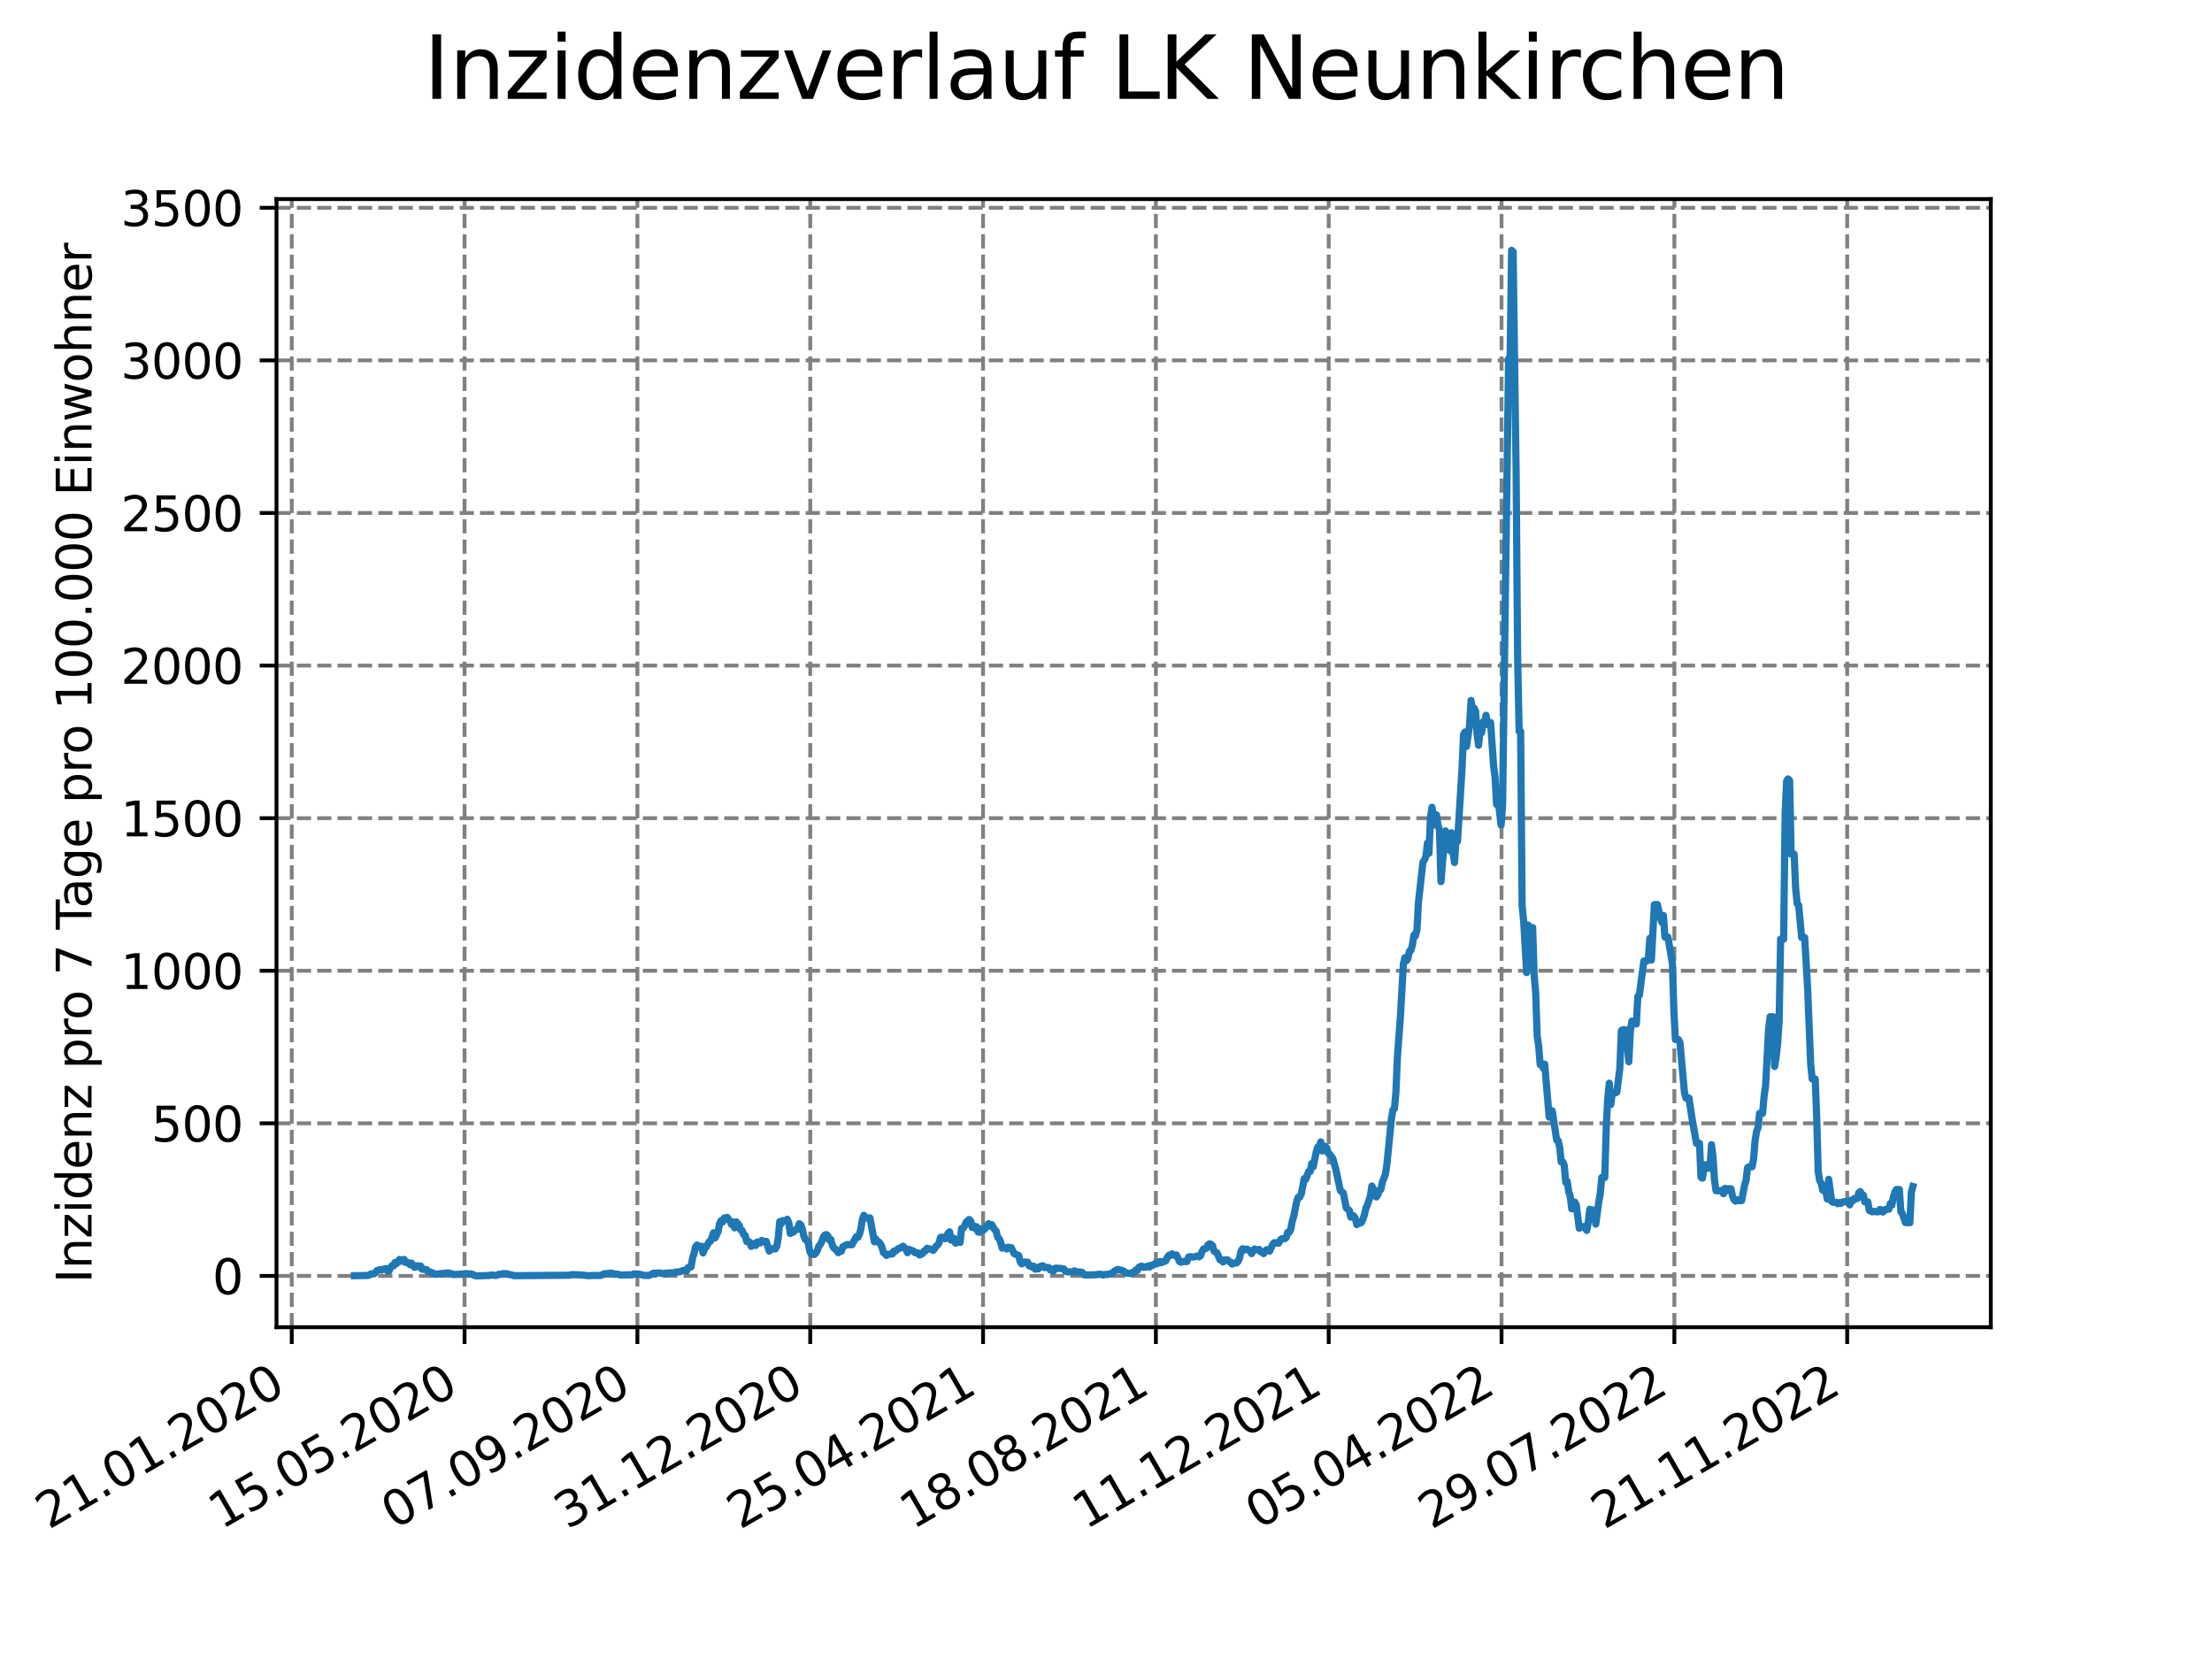 <?xml version="1.0" encoding="utf-8" standalone="no"?>
<!DOCTYPE svg PUBLIC "-//W3C//DTD SVG 1.1//EN"
  "http://www.w3.org/Graphics/SVG/1.1/DTD/svg11.dtd">
<svg xmlns:xlink="http://www.w3.org/1999/xlink" width="460.8pt" height="345.6pt" viewBox="0 0 460.8 345.6" xmlns="http://www.w3.org/2000/svg" version="1.1">
 <defs>
  <style type="text/css">*{stroke-linejoin: round; stroke-linecap: butt}</style>
 </defs>
 <g id="figure_1">
  <g id="patch_1">
   <path d="M 0 345.6 
L 460.8 345.6 
L 460.8 0 
L 0 0 
z
" style="fill: #ffffff"/>
  </g>
  <g id="axes_1">
   <g id="patch_2">
    <path d="M 57.6 276.48 
L 414.72 276.48 
L 414.72 41.472 
L 57.6 41.472 
z
" style="fill: #ffffff"/>
   </g>
   <g id="matplotlib.axis_1">
    <g id="xtick_1">
     <g id="line2d_1">
      <path d="M 60.775 276.48 
L 60.775 41.472 
" clip-path="url(#pc0bec77d7a)" style="fill: none; stroke-dasharray: 2.96,1.28; stroke-dashoffset: 0; stroke: #808080; stroke-width: 0.8"/>
     </g>
     <g id="line2d_2">
      <defs>
       <path id="md431fbfa52" d="M 0 0 
L 0 3.5 
" style="stroke: #000000; stroke-width: 0.8"/>
      </defs>
      <g>
       <use xlink:href="#md431fbfa52" x="60.775" y="276.48" style="stroke: #000000; stroke-width: 0.8"/>
      </g>
     </g>
     <g id="text_1">
      <!-- 21.01.2020 -->
      <g transform="translate(10.15 318.689) rotate(-30) scale(0.1 -0.1)">
       <defs>
        <path id="DejaVuSans-32" d="M 1228 531 
L 3431 531 
L 3431 0 
L 469 0 
L 469 531 
Q 828 903 1448 1529 
Q 2069 2156 2228 2338 
Q 2531 2678 2651 2914 
Q 2772 3150 2772 3378 
Q 2772 3750 2511 3984 
Q 2250 4219 1831 4219 
Q 1534 4219 1204 4116 
Q 875 4013 500 3803 
L 500 4441 
Q 881 4594 1212 4672 
Q 1544 4750 1819 4750 
Q 2544 4750 2975 4387 
Q 3406 4025 3406 3419 
Q 3406 3131 3298 2873 
Q 3191 2616 2906 2266 
Q 2828 2175 2409 1742 
Q 1991 1309 1228 531 
z
" transform="scale(0.016)"/>
        <path id="DejaVuSans-31" d="M 794 531 
L 1825 531 
L 1825 4091 
L 703 3866 
L 703 4441 
L 1819 4666 
L 2450 4666 
L 2450 531 
L 3481 531 
L 3481 0 
L 794 0 
L 794 531 
z
" transform="scale(0.016)"/>
        <path id="DejaVuSans-2e" d="M 684 794 
L 1344 794 
L 1344 0 
L 684 0 
L 684 794 
z
" transform="scale(0.016)"/>
        <path id="DejaVuSans-30" d="M 2034 4250 
Q 1547 4250 1301 3770 
Q 1056 3291 1056 2328 
Q 1056 1369 1301 889 
Q 1547 409 2034 409 
Q 2525 409 2770 889 
Q 3016 1369 3016 2328 
Q 3016 3291 2770 3770 
Q 2525 4250 2034 4250 
z
M 2034 4750 
Q 2819 4750 3233 4129 
Q 3647 3509 3647 2328 
Q 3647 1150 3233 529 
Q 2819 -91 2034 -91 
Q 1250 -91 836 529 
Q 422 1150 422 2328 
Q 422 3509 836 4129 
Q 1250 4750 2034 4750 
z
" transform="scale(0.016)"/>
       </defs>
       <use xlink:href="#DejaVuSans-32"/>
       <use xlink:href="#DejaVuSans-31" x="63.623"/>
       <use xlink:href="#DejaVuSans-2e" x="127.246"/>
       <use xlink:href="#DejaVuSans-30" x="159.033"/>
       <use xlink:href="#DejaVuSans-31" x="222.656"/>
       <use xlink:href="#DejaVuSans-2e" x="286.279"/>
       <use xlink:href="#DejaVuSans-32" x="318.066"/>
       <use xlink:href="#DejaVuSans-30" x="381.689"/>
       <use xlink:href="#DejaVuSans-32" x="445.312"/>
       <use xlink:href="#DejaVuSans-30" x="508.936"/>
      </g>
     </g>
    </g>
    <g id="xtick_2">
     <g id="line2d_3">
      <path d="M 96.778 276.48 
L 96.778 41.472 
" clip-path="url(#pc0bec77d7a)" style="fill: none; stroke-dasharray: 2.96,1.28; stroke-dashoffset: 0; stroke: #808080; stroke-width: 0.8"/>
     </g>
     <g id="line2d_4">
      <g>
       <use xlink:href="#md431fbfa52" x="96.778" y="276.48" style="stroke: #000000; stroke-width: 0.8"/>
      </g>
     </g>
     <g id="text_2">
      <!-- 15.05.2020 -->
      <g transform="translate(46.153 318.689) rotate(-30) scale(0.1 -0.1)">
       <defs>
        <path id="DejaVuSans-35" d="M 691 4666 
L 3169 4666 
L 3169 4134 
L 1269 4134 
L 1269 2991 
Q 1406 3038 1543 3061 
Q 1681 3084 1819 3084 
Q 2600 3084 3056 2656 
Q 3513 2228 3513 1497 
Q 3513 744 3044 326 
Q 2575 -91 1722 -91 
Q 1428 -91 1123 -41 
Q 819 9 494 109 
L 494 744 
Q 775 591 1075 516 
Q 1375 441 1709 441 
Q 2250 441 2565 725 
Q 2881 1009 2881 1497 
Q 2881 1984 2565 2268 
Q 2250 2553 1709 2553 
Q 1456 2553 1204 2497 
Q 953 2441 691 2322 
L 691 4666 
z
" transform="scale(0.016)"/>
       </defs>
       <use xlink:href="#DejaVuSans-31"/>
       <use xlink:href="#DejaVuSans-35" x="63.623"/>
       <use xlink:href="#DejaVuSans-2e" x="127.246"/>
       <use xlink:href="#DejaVuSans-30" x="159.033"/>
       <use xlink:href="#DejaVuSans-35" x="222.656"/>
       <use xlink:href="#DejaVuSans-2e" x="286.279"/>
       <use xlink:href="#DejaVuSans-32" x="318.066"/>
       <use xlink:href="#DejaVuSans-30" x="381.689"/>
       <use xlink:href="#DejaVuSans-32" x="445.312"/>
       <use xlink:href="#DejaVuSans-30" x="508.936"/>
      </g>
     </g>
    </g>
    <g id="xtick_3">
     <g id="line2d_5">
      <path d="M 132.781 276.48 
L 132.781 41.472 
" clip-path="url(#pc0bec77d7a)" style="fill: none; stroke-dasharray: 2.96,1.28; stroke-dashoffset: 0; stroke: #808080; stroke-width: 0.8"/>
     </g>
     <g id="line2d_6">
      <g>
       <use xlink:href="#md431fbfa52" x="132.781" y="276.48" style="stroke: #000000; stroke-width: 0.8"/>
      </g>
     </g>
     <g id="text_3">
      <!-- 07.09.2020 -->
      <g transform="translate(82.156 318.689) rotate(-30) scale(0.1 -0.1)">
       <defs>
        <path id="DejaVuSans-37" d="M 525 4666 
L 3525 4666 
L 3525 4397 
L 1831 0 
L 1172 0 
L 2766 4134 
L 525 4134 
L 525 4666 
z
" transform="scale(0.016)"/>
        <path id="DejaVuSans-39" d="M 703 97 
L 703 672 
Q 941 559 1184 500 
Q 1428 441 1663 441 
Q 2288 441 2617 861 
Q 2947 1281 2994 2138 
Q 2813 1869 2534 1725 
Q 2256 1581 1919 1581 
Q 1219 1581 811 2004 
Q 403 2428 403 3163 
Q 403 3881 828 4315 
Q 1253 4750 1959 4750 
Q 2769 4750 3195 4129 
Q 3622 3509 3622 2328 
Q 3622 1225 3098 567 
Q 2575 -91 1691 -91 
Q 1453 -91 1209 -44 
Q 966 3 703 97 
z
M 1959 2075 
Q 2384 2075 2632 2365 
Q 2881 2656 2881 3163 
Q 2881 3666 2632 3958 
Q 2384 4250 1959 4250 
Q 1534 4250 1286 3958 
Q 1038 3666 1038 3163 
Q 1038 2656 1286 2365 
Q 1534 2075 1959 2075 
z
" transform="scale(0.016)"/>
       </defs>
       <use xlink:href="#DejaVuSans-30"/>
       <use xlink:href="#DejaVuSans-37" x="63.623"/>
       <use xlink:href="#DejaVuSans-2e" x="127.246"/>
       <use xlink:href="#DejaVuSans-30" x="159.033"/>
       <use xlink:href="#DejaVuSans-39" x="222.656"/>
       <use xlink:href="#DejaVuSans-2e" x="286.279"/>
       <use xlink:href="#DejaVuSans-32" x="318.066"/>
       <use xlink:href="#DejaVuSans-30" x="381.689"/>
       <use xlink:href="#DejaVuSans-32" x="445.312"/>
       <use xlink:href="#DejaVuSans-30" x="508.936"/>
      </g>
     </g>
    </g>
    <g id="xtick_4">
     <g id="line2d_7">
      <path d="M 168.785 276.48 
L 168.785 41.472 
" clip-path="url(#pc0bec77d7a)" style="fill: none; stroke-dasharray: 2.96,1.28; stroke-dashoffset: 0; stroke: #808080; stroke-width: 0.8"/>
     </g>
     <g id="line2d_8">
      <g>
       <use xlink:href="#md431fbfa52" x="168.785" y="276.48" style="stroke: #000000; stroke-width: 0.8"/>
      </g>
     </g>
     <g id="text_4">
      <!-- 31.12.2020 -->
      <g transform="translate(118.159 318.689) rotate(-30) scale(0.1 -0.1)">
       <defs>
        <path id="DejaVuSans-33" d="M 2597 2516 
Q 3050 2419 3304 2112 
Q 3559 1806 3559 1356 
Q 3559 666 3084 287 
Q 2609 -91 1734 -91 
Q 1441 -91 1130 -33 
Q 819 25 488 141 
L 488 750 
Q 750 597 1062 519 
Q 1375 441 1716 441 
Q 2309 441 2620 675 
Q 2931 909 2931 1356 
Q 2931 1769 2642 2001 
Q 2353 2234 1838 2234 
L 1294 2234 
L 1294 2753 
L 1863 2753 
Q 2328 2753 2575 2939 
Q 2822 3125 2822 3475 
Q 2822 3834 2567 4026 
Q 2313 4219 1838 4219 
Q 1578 4219 1281 4162 
Q 984 4106 628 3988 
L 628 4550 
Q 988 4650 1302 4700 
Q 1616 4750 1894 4750 
Q 2613 4750 3031 4423 
Q 3450 4097 3450 3541 
Q 3450 3153 3228 2886 
Q 3006 2619 2597 2516 
z
" transform="scale(0.016)"/>
       </defs>
       <use xlink:href="#DejaVuSans-33"/>
       <use xlink:href="#DejaVuSans-31" x="63.623"/>
       <use xlink:href="#DejaVuSans-2e" x="127.246"/>
       <use xlink:href="#DejaVuSans-31" x="159.033"/>
       <use xlink:href="#DejaVuSans-32" x="222.656"/>
       <use xlink:href="#DejaVuSans-2e" x="286.279"/>
       <use xlink:href="#DejaVuSans-32" x="318.066"/>
       <use xlink:href="#DejaVuSans-30" x="381.689"/>
       <use xlink:href="#DejaVuSans-32" x="445.312"/>
       <use xlink:href="#DejaVuSans-30" x="508.936"/>
      </g>
     </g>
    </g>
    <g id="xtick_5">
     <g id="line2d_9">
      <path d="M 204.788 276.48 
L 204.788 41.472 
" clip-path="url(#pc0bec77d7a)" style="fill: none; stroke-dasharray: 2.96,1.28; stroke-dashoffset: 0; stroke: #808080; stroke-width: 0.8"/>
     </g>
     <g id="line2d_10">
      <g>
       <use xlink:href="#md431fbfa52" x="204.788" y="276.48" style="stroke: #000000; stroke-width: 0.8"/>
      </g>
     </g>
     <g id="text_5">
      <!-- 25.04.2021 -->
      <g transform="translate(154.162 318.689) rotate(-30) scale(0.1 -0.1)">
       <defs>
        <path id="DejaVuSans-34" d="M 2419 4116 
L 825 1625 
L 2419 1625 
L 2419 4116 
z
M 2253 4666 
L 3047 4666 
L 3047 1625 
L 3713 1625 
L 3713 1100 
L 3047 1100 
L 3047 0 
L 2419 0 
L 2419 1100 
L 313 1100 
L 313 1709 
L 2253 4666 
z
" transform="scale(0.016)"/>
       </defs>
       <use xlink:href="#DejaVuSans-32"/>
       <use xlink:href="#DejaVuSans-35" x="63.623"/>
       <use xlink:href="#DejaVuSans-2e" x="127.246"/>
       <use xlink:href="#DejaVuSans-30" x="159.033"/>
       <use xlink:href="#DejaVuSans-34" x="222.656"/>
       <use xlink:href="#DejaVuSans-2e" x="286.279"/>
       <use xlink:href="#DejaVuSans-32" x="318.066"/>
       <use xlink:href="#DejaVuSans-30" x="381.689"/>
       <use xlink:href="#DejaVuSans-32" x="445.312"/>
       <use xlink:href="#DejaVuSans-31" x="508.936"/>
      </g>
     </g>
    </g>
    <g id="xtick_6">
     <g id="line2d_11">
      <path d="M 240.791 276.48 
L 240.791 41.472 
" clip-path="url(#pc0bec77d7a)" style="fill: none; stroke-dasharray: 2.96,1.28; stroke-dashoffset: 0; stroke: #808080; stroke-width: 0.8"/>
     </g>
     <g id="line2d_12">
      <g>
       <use xlink:href="#md431fbfa52" x="240.791" y="276.48" style="stroke: #000000; stroke-width: 0.8"/>
      </g>
     </g>
     <g id="text_6">
      <!-- 18.08.2021 -->
      <g transform="translate(190.166 318.689) rotate(-30) scale(0.1 -0.1)">
       <defs>
        <path id="DejaVuSans-38" d="M 2034 2216 
Q 1584 2216 1326 1975 
Q 1069 1734 1069 1313 
Q 1069 891 1326 650 
Q 1584 409 2034 409 
Q 2484 409 2743 651 
Q 3003 894 3003 1313 
Q 3003 1734 2745 1975 
Q 2488 2216 2034 2216 
z
M 1403 2484 
Q 997 2584 770 2862 
Q 544 3141 544 3541 
Q 544 4100 942 4425 
Q 1341 4750 2034 4750 
Q 2731 4750 3128 4425 
Q 3525 4100 3525 3541 
Q 3525 3141 3298 2862 
Q 3072 2584 2669 2484 
Q 3125 2378 3379 2068 
Q 3634 1759 3634 1313 
Q 3634 634 3220 271 
Q 2806 -91 2034 -91 
Q 1263 -91 848 271 
Q 434 634 434 1313 
Q 434 1759 690 2068 
Q 947 2378 1403 2484 
z
M 1172 3481 
Q 1172 3119 1398 2916 
Q 1625 2713 2034 2713 
Q 2441 2713 2670 2916 
Q 2900 3119 2900 3481 
Q 2900 3844 2670 4047 
Q 2441 4250 2034 4250 
Q 1625 4250 1398 4047 
Q 1172 3844 1172 3481 
z
" transform="scale(0.016)"/>
       </defs>
       <use xlink:href="#DejaVuSans-31"/>
       <use xlink:href="#DejaVuSans-38" x="63.623"/>
       <use xlink:href="#DejaVuSans-2e" x="127.246"/>
       <use xlink:href="#DejaVuSans-30" x="159.033"/>
       <use xlink:href="#DejaVuSans-38" x="222.656"/>
       <use xlink:href="#DejaVuSans-2e" x="286.279"/>
       <use xlink:href="#DejaVuSans-32" x="318.066"/>
       <use xlink:href="#DejaVuSans-30" x="381.689"/>
       <use xlink:href="#DejaVuSans-32" x="445.312"/>
       <use xlink:href="#DejaVuSans-31" x="508.936"/>
      </g>
     </g>
    </g>
    <g id="xtick_7">
     <g id="line2d_13">
      <path d="M 276.794 276.48 
L 276.794 41.472 
" clip-path="url(#pc0bec77d7a)" style="fill: none; stroke-dasharray: 2.96,1.28; stroke-dashoffset: 0; stroke: #808080; stroke-width: 0.8"/>
     </g>
     <g id="line2d_14">
      <g>
       <use xlink:href="#md431fbfa52" x="276.794" y="276.48" style="stroke: #000000; stroke-width: 0.8"/>
      </g>
     </g>
     <g id="text_7">
      <!-- 11.12.2021 -->
      <g transform="translate(226.169 318.689) rotate(-30) scale(0.1 -0.1)">
       <use xlink:href="#DejaVuSans-31"/>
       <use xlink:href="#DejaVuSans-31" x="63.623"/>
       <use xlink:href="#DejaVuSans-2e" x="127.246"/>
       <use xlink:href="#DejaVuSans-31" x="159.033"/>
       <use xlink:href="#DejaVuSans-32" x="222.656"/>
       <use xlink:href="#DejaVuSans-2e" x="286.279"/>
       <use xlink:href="#DejaVuSans-32" x="318.066"/>
       <use xlink:href="#DejaVuSans-30" x="381.689"/>
       <use xlink:href="#DejaVuSans-32" x="445.312"/>
       <use xlink:href="#DejaVuSans-31" x="508.936"/>
      </g>
     </g>
    </g>
    <g id="xtick_8">
     <g id="line2d_15">
      <path d="M 312.797 276.48 
L 312.797 41.472 
" clip-path="url(#pc0bec77d7a)" style="fill: none; stroke-dasharray: 2.96,1.28; stroke-dashoffset: 0; stroke: #808080; stroke-width: 0.8"/>
     </g>
     <g id="line2d_16">
      <g>
       <use xlink:href="#md431fbfa52" x="312.797" y="276.48" style="stroke: #000000; stroke-width: 0.8"/>
      </g>
     </g>
     <g id="text_8">
      <!-- 05.04.2022 -->
      <g transform="translate(262.172 318.689) rotate(-30) scale(0.1 -0.1)">
       <use xlink:href="#DejaVuSans-30"/>
       <use xlink:href="#DejaVuSans-35" x="63.623"/>
       <use xlink:href="#DejaVuSans-2e" x="127.246"/>
       <use xlink:href="#DejaVuSans-30" x="159.033"/>
       <use xlink:href="#DejaVuSans-34" x="222.656"/>
       <use xlink:href="#DejaVuSans-2e" x="286.279"/>
       <use xlink:href="#DejaVuSans-32" x="318.066"/>
       <use xlink:href="#DejaVuSans-30" x="381.689"/>
       <use xlink:href="#DejaVuSans-32" x="445.312"/>
       <use xlink:href="#DejaVuSans-32" x="508.936"/>
      </g>
     </g>
    </g>
    <g id="xtick_9">
     <g id="line2d_17">
      <path d="M 348.8 276.48 
L 348.8 41.472 
" clip-path="url(#pc0bec77d7a)" style="fill: none; stroke-dasharray: 2.96,1.28; stroke-dashoffset: 0; stroke: #808080; stroke-width: 0.8"/>
     </g>
     <g id="line2d_18">
      <g>
       <use xlink:href="#md431fbfa52" x="348.8" y="276.48" style="stroke: #000000; stroke-width: 0.8"/>
      </g>
     </g>
     <g id="text_9">
      <!-- 29.07.2022 -->
      <g transform="translate(298.175 318.689) rotate(-30) scale(0.1 -0.1)">
       <use xlink:href="#DejaVuSans-32"/>
       <use xlink:href="#DejaVuSans-39" x="63.623"/>
       <use xlink:href="#DejaVuSans-2e" x="127.246"/>
       <use xlink:href="#DejaVuSans-30" x="159.033"/>
       <use xlink:href="#DejaVuSans-37" x="222.656"/>
       <use xlink:href="#DejaVuSans-2e" x="286.279"/>
       <use xlink:href="#DejaVuSans-32" x="318.066"/>
       <use xlink:href="#DejaVuSans-30" x="381.689"/>
       <use xlink:href="#DejaVuSans-32" x="445.312"/>
       <use xlink:href="#DejaVuSans-32" x="508.936"/>
      </g>
     </g>
    </g>
    <g id="xtick_10">
     <g id="line2d_19">
      <path d="M 384.803 276.48 
L 384.803 41.472 
" clip-path="url(#pc0bec77d7a)" style="fill: none; stroke-dasharray: 2.96,1.28; stroke-dashoffset: 0; stroke: #808080; stroke-width: 0.8"/>
     </g>
     <g id="line2d_20">
      <g>
       <use xlink:href="#md431fbfa52" x="384.803" y="276.48" style="stroke: #000000; stroke-width: 0.8"/>
      </g>
     </g>
     <g id="text_10">
      <!-- 21.11.2022 -->
      <g transform="translate(334.178 318.689) rotate(-30) scale(0.1 -0.1)">
       <use xlink:href="#DejaVuSans-32"/>
       <use xlink:href="#DejaVuSans-31" x="63.623"/>
       <use xlink:href="#DejaVuSans-2e" x="127.246"/>
       <use xlink:href="#DejaVuSans-31" x="159.033"/>
       <use xlink:href="#DejaVuSans-31" x="222.656"/>
       <use xlink:href="#DejaVuSans-2e" x="286.279"/>
       <use xlink:href="#DejaVuSans-32" x="318.066"/>
       <use xlink:href="#DejaVuSans-30" x="381.689"/>
       <use xlink:href="#DejaVuSans-32" x="445.312"/>
       <use xlink:href="#DejaVuSans-32" x="508.936"/>
      </g>
     </g>
    </g>
   </g>
   <g id="matplotlib.axis_2">
    <g id="ytick_1">
     <g id="line2d_21">
      <path d="M 57.6 265.798 
L 414.72 265.798 
" clip-path="url(#pc0bec77d7a)" style="fill: none; stroke-dasharray: 2.96,1.28; stroke-dashoffset: 0; stroke: #808080; stroke-width: 0.8"/>
     </g>
     <g id="line2d_22">
      <defs>
       <path id="mf130a94801" d="M 0 0 
L -3.5 0 
" style="stroke: #000000; stroke-width: 0.8"/>
      </defs>
      <g>
       <use xlink:href="#mf130a94801" x="57.6" y="265.798" style="stroke: #000000; stroke-width: 0.8"/>
      </g>
     </g>
     <g id="text_11">
      <!-- 0 -->
      <g transform="translate(44.237 269.597) scale(0.1 -0.1)">
       <use xlink:href="#DejaVuSans-30"/>
      </g>
     </g>
    </g>
    <g id="ytick_2">
     <g id="line2d_23">
      <path d="M 57.6 234.011 
L 414.72 234.011 
" clip-path="url(#pc0bec77d7a)" style="fill: none; stroke-dasharray: 2.96,1.28; stroke-dashoffset: 0; stroke: #808080; stroke-width: 0.8"/>
     </g>
     <g id="line2d_24">
      <g>
       <use xlink:href="#mf130a94801" x="57.6" y="234.011" style="stroke: #000000; stroke-width: 0.8"/>
      </g>
     </g>
     <g id="text_12">
      <!-- 500 -->
      <g transform="translate(31.512 237.81) scale(0.1 -0.1)">
       <use xlink:href="#DejaVuSans-35"/>
       <use xlink:href="#DejaVuSans-30" x="63.623"/>
       <use xlink:href="#DejaVuSans-30" x="127.246"/>
      </g>
     </g>
    </g>
    <g id="ytick_3">
     <g id="line2d_25">
      <path d="M 57.6 202.223 
L 414.72 202.223 
" clip-path="url(#pc0bec77d7a)" style="fill: none; stroke-dasharray: 2.96,1.28; stroke-dashoffset: 0; stroke: #808080; stroke-width: 0.8"/>
     </g>
     <g id="line2d_26">
      <g>
       <use xlink:href="#mf130a94801" x="57.6" y="202.223" style="stroke: #000000; stroke-width: 0.8"/>
      </g>
     </g>
     <g id="text_13">
      <!-- 1000 -->
      <g transform="translate(25.15 206.023) scale(0.1 -0.1)">
       <use xlink:href="#DejaVuSans-31"/>
       <use xlink:href="#DejaVuSans-30" x="63.623"/>
       <use xlink:href="#DejaVuSans-30" x="127.246"/>
       <use xlink:href="#DejaVuSans-30" x="190.869"/>
      </g>
     </g>
    </g>
    <g id="ytick_4">
     <g id="line2d_27">
      <path d="M 57.6 170.436 
L 414.72 170.436 
" clip-path="url(#pc0bec77d7a)" style="fill: none; stroke-dasharray: 2.96,1.28; stroke-dashoffset: 0; stroke: #808080; stroke-width: 0.8"/>
     </g>
     <g id="line2d_28">
      <g>
       <use xlink:href="#mf130a94801" x="57.6" y="170.436" style="stroke: #000000; stroke-width: 0.8"/>
      </g>
     </g>
     <g id="text_14">
      <!-- 1500 -->
      <g transform="translate(25.15 174.235) scale(0.1 -0.1)">
       <use xlink:href="#DejaVuSans-31"/>
       <use xlink:href="#DejaVuSans-35" x="63.623"/>
       <use xlink:href="#DejaVuSans-30" x="127.246"/>
       <use xlink:href="#DejaVuSans-30" x="190.869"/>
      </g>
     </g>
    </g>
    <g id="ytick_5">
     <g id="line2d_29">
      <path d="M 57.6 138.649 
L 414.72 138.649 
" clip-path="url(#pc0bec77d7a)" style="fill: none; stroke-dasharray: 2.96,1.28; stroke-dashoffset: 0; stroke: #808080; stroke-width: 0.8"/>
     </g>
     <g id="line2d_30">
      <g>
       <use xlink:href="#mf130a94801" x="57.6" y="138.649" style="stroke: #000000; stroke-width: 0.8"/>
      </g>
     </g>
     <g id="text_15">
      <!-- 2000 -->
      <g transform="translate(25.15 142.448) scale(0.1 -0.1)">
       <use xlink:href="#DejaVuSans-32"/>
       <use xlink:href="#DejaVuSans-30" x="63.623"/>
       <use xlink:href="#DejaVuSans-30" x="127.246"/>
       <use xlink:href="#DejaVuSans-30" x="190.869"/>
      </g>
     </g>
    </g>
    <g id="ytick_6">
     <g id="line2d_31">
      <path d="M 57.6 106.862 
L 414.72 106.862 
" clip-path="url(#pc0bec77d7a)" style="fill: none; stroke-dasharray: 2.96,1.28; stroke-dashoffset: 0; stroke: #808080; stroke-width: 0.8"/>
     </g>
     <g id="line2d_32">
      <g>
       <use xlink:href="#mf130a94801" x="57.6" y="106.862" style="stroke: #000000; stroke-width: 0.8"/>
      </g>
     </g>
     <g id="text_16">
      <!-- 2500 -->
      <g transform="translate(25.15 110.661) scale(0.1 -0.1)">
       <use xlink:href="#DejaVuSans-32"/>
       <use xlink:href="#DejaVuSans-35" x="63.623"/>
       <use xlink:href="#DejaVuSans-30" x="127.246"/>
       <use xlink:href="#DejaVuSans-30" x="190.869"/>
      </g>
     </g>
    </g>
    <g id="ytick_7">
     <g id="line2d_33">
      <path d="M 57.6 75.074 
L 414.72 75.074 
" clip-path="url(#pc0bec77d7a)" style="fill: none; stroke-dasharray: 2.96,1.28; stroke-dashoffset: 0; stroke: #808080; stroke-width: 0.8"/>
     </g>
     <g id="line2d_34">
      <g>
       <use xlink:href="#mf130a94801" x="57.6" y="75.074" style="stroke: #000000; stroke-width: 0.8"/>
      </g>
     </g>
     <g id="text_17">
      <!-- 3000 -->
      <g transform="translate(25.15 78.874) scale(0.1 -0.1)">
       <use xlink:href="#DejaVuSans-33"/>
       <use xlink:href="#DejaVuSans-30" x="63.623"/>
       <use xlink:href="#DejaVuSans-30" x="127.246"/>
       <use xlink:href="#DejaVuSans-30" x="190.869"/>
      </g>
     </g>
    </g>
    <g id="ytick_8">
     <g id="line2d_35">
      <path d="M 57.6 43.287 
L 414.72 43.287 
" clip-path="url(#pc0bec77d7a)" style="fill: none; stroke-dasharray: 2.96,1.28; stroke-dashoffset: 0; stroke: #808080; stroke-width: 0.8"/>
     </g>
     <g id="line2d_36">
      <g>
       <use xlink:href="#mf130a94801" x="57.6" y="43.287" style="stroke: #000000; stroke-width: 0.8"/>
      </g>
     </g>
     <g id="text_18">
      <!-- 3500 -->
      <g transform="translate(25.15 47.086) scale(0.1 -0.1)">
       <use xlink:href="#DejaVuSans-33"/>
       <use xlink:href="#DejaVuSans-35" x="63.623"/>
       <use xlink:href="#DejaVuSans-30" x="127.246"/>
       <use xlink:href="#DejaVuSans-30" x="190.869"/>
      </g>
     </g>
    </g>
    <g id="text_19">
     <!-- Inzidenz pro 7 Tage pro 100.000 Einwohner -->
     <g transform="translate(19.07 267.301) rotate(-90) scale(0.1 -0.1)">
      <defs>
       <path id="DejaVuSans-49" d="M 628 4666 
L 1259 4666 
L 1259 0 
L 628 0 
L 628 4666 
z
" transform="scale(0.016)"/>
       <path id="DejaVuSans-6e" d="M 3513 2113 
L 3513 0 
L 2938 0 
L 2938 2094 
Q 2938 2591 2744 2837 
Q 2550 3084 2163 3084 
Q 1697 3084 1428 2787 
Q 1159 2491 1159 1978 
L 1159 0 
L 581 0 
L 581 3500 
L 1159 3500 
L 1159 2956 
Q 1366 3272 1645 3428 
Q 1925 3584 2291 3584 
Q 2894 3584 3203 3211 
Q 3513 2838 3513 2113 
z
" transform="scale(0.016)"/>
       <path id="DejaVuSans-7a" d="M 353 3500 
L 3084 3500 
L 3084 2975 
L 922 459 
L 3084 459 
L 3084 0 
L 275 0 
L 275 525 
L 2438 3041 
L 353 3041 
L 353 3500 
z
" transform="scale(0.016)"/>
       <path id="DejaVuSans-69" d="M 603 3500 
L 1178 3500 
L 1178 0 
L 603 0 
L 603 3500 
z
M 603 4863 
L 1178 4863 
L 1178 4134 
L 603 4134 
L 603 4863 
z
" transform="scale(0.016)"/>
       <path id="DejaVuSans-64" d="M 2906 2969 
L 2906 4863 
L 3481 4863 
L 3481 0 
L 2906 0 
L 2906 525 
Q 2725 213 2448 61 
Q 2172 -91 1784 -91 
Q 1150 -91 751 415 
Q 353 922 353 1747 
Q 353 2572 751 3078 
Q 1150 3584 1784 3584 
Q 2172 3584 2448 3432 
Q 2725 3281 2906 2969 
z
M 947 1747 
Q 947 1113 1208 752 
Q 1469 391 1925 391 
Q 2381 391 2643 752 
Q 2906 1113 2906 1747 
Q 2906 2381 2643 2742 
Q 2381 3103 1925 3103 
Q 1469 3103 1208 2742 
Q 947 2381 947 1747 
z
" transform="scale(0.016)"/>
       <path id="DejaVuSans-65" d="M 3597 1894 
L 3597 1613 
L 953 1613 
Q 991 1019 1311 708 
Q 1631 397 2203 397 
Q 2534 397 2845 478 
Q 3156 559 3463 722 
L 3463 178 
Q 3153 47 2828 -22 
Q 2503 -91 2169 -91 
Q 1331 -91 842 396 
Q 353 884 353 1716 
Q 353 2575 817 3079 
Q 1281 3584 2069 3584 
Q 2775 3584 3186 3129 
Q 3597 2675 3597 1894 
z
M 3022 2063 
Q 3016 2534 2758 2815 
Q 2500 3097 2075 3097 
Q 1594 3097 1305 2825 
Q 1016 2553 972 2059 
L 3022 2063 
z
" transform="scale(0.016)"/>
       <path id="DejaVuSans-20" transform="scale(0.016)"/>
       <path id="DejaVuSans-70" d="M 1159 525 
L 1159 -1331 
L 581 -1331 
L 581 3500 
L 1159 3500 
L 1159 2969 
Q 1341 3281 1617 3432 
Q 1894 3584 2278 3584 
Q 2916 3584 3314 3078 
Q 3713 2572 3713 1747 
Q 3713 922 3314 415 
Q 2916 -91 2278 -91 
Q 1894 -91 1617 61 
Q 1341 213 1159 525 
z
M 3116 1747 
Q 3116 2381 2855 2742 
Q 2594 3103 2138 3103 
Q 1681 3103 1420 2742 
Q 1159 2381 1159 1747 
Q 1159 1113 1420 752 
Q 1681 391 2138 391 
Q 2594 391 2855 752 
Q 3116 1113 3116 1747 
z
" transform="scale(0.016)"/>
       <path id="DejaVuSans-72" d="M 2631 2963 
Q 2534 3019 2420 3045 
Q 2306 3072 2169 3072 
Q 1681 3072 1420 2755 
Q 1159 2438 1159 1844 
L 1159 0 
L 581 0 
L 581 3500 
L 1159 3500 
L 1159 2956 
Q 1341 3275 1631 3429 
Q 1922 3584 2338 3584 
Q 2397 3584 2469 3576 
Q 2541 3569 2628 3553 
L 2631 2963 
z
" transform="scale(0.016)"/>
       <path id="DejaVuSans-6f" d="M 1959 3097 
Q 1497 3097 1228 2736 
Q 959 2375 959 1747 
Q 959 1119 1226 758 
Q 1494 397 1959 397 
Q 2419 397 2687 759 
Q 2956 1122 2956 1747 
Q 2956 2369 2687 2733 
Q 2419 3097 1959 3097 
z
M 1959 3584 
Q 2709 3584 3137 3096 
Q 3566 2609 3566 1747 
Q 3566 888 3137 398 
Q 2709 -91 1959 -91 
Q 1206 -91 779 398 
Q 353 888 353 1747 
Q 353 2609 779 3096 
Q 1206 3584 1959 3584 
z
" transform="scale(0.016)"/>
       <path id="DejaVuSans-54" d="M -19 4666 
L 3928 4666 
L 3928 4134 
L 2272 4134 
L 2272 0 
L 1638 0 
L 1638 4134 
L -19 4134 
L -19 4666 
z
" transform="scale(0.016)"/>
       <path id="DejaVuSans-61" d="M 2194 1759 
Q 1497 1759 1228 1600 
Q 959 1441 959 1056 
Q 959 750 1161 570 
Q 1363 391 1709 391 
Q 2188 391 2477 730 
Q 2766 1069 2766 1631 
L 2766 1759 
L 2194 1759 
z
M 3341 1997 
L 3341 0 
L 2766 0 
L 2766 531 
Q 2569 213 2275 61 
Q 1981 -91 1556 -91 
Q 1019 -91 701 211 
Q 384 513 384 1019 
Q 384 1609 779 1909 
Q 1175 2209 1959 2209 
L 2766 2209 
L 2766 2266 
Q 2766 2663 2505 2880 
Q 2244 3097 1772 3097 
Q 1472 3097 1187 3025 
Q 903 2953 641 2809 
L 641 3341 
Q 956 3463 1253 3523 
Q 1550 3584 1831 3584 
Q 2591 3584 2966 3190 
Q 3341 2797 3341 1997 
z
" transform="scale(0.016)"/>
       <path id="DejaVuSans-67" d="M 2906 1791 
Q 2906 2416 2648 2759 
Q 2391 3103 1925 3103 
Q 1463 3103 1205 2759 
Q 947 2416 947 1791 
Q 947 1169 1205 825 
Q 1463 481 1925 481 
Q 2391 481 2648 825 
Q 2906 1169 2906 1791 
z
M 3481 434 
Q 3481 -459 3084 -895 
Q 2688 -1331 1869 -1331 
Q 1566 -1331 1297 -1286 
Q 1028 -1241 775 -1147 
L 775 -588 
Q 1028 -725 1275 -790 
Q 1522 -856 1778 -856 
Q 2344 -856 2625 -561 
Q 2906 -266 2906 331 
L 2906 616 
Q 2728 306 2450 153 
Q 2172 0 1784 0 
Q 1141 0 747 490 
Q 353 981 353 1791 
Q 353 2603 747 3093 
Q 1141 3584 1784 3584 
Q 2172 3584 2450 3431 
Q 2728 3278 2906 2969 
L 2906 3500 
L 3481 3500 
L 3481 434 
z
" transform="scale(0.016)"/>
       <path id="DejaVuSans-45" d="M 628 4666 
L 3578 4666 
L 3578 4134 
L 1259 4134 
L 1259 2753 
L 3481 2753 
L 3481 2222 
L 1259 2222 
L 1259 531 
L 3634 531 
L 3634 0 
L 628 0 
L 628 4666 
z
" transform="scale(0.016)"/>
       <path id="DejaVuSans-77" d="M 269 3500 
L 844 3500 
L 1563 769 
L 2278 3500 
L 2956 3500 
L 3675 769 
L 4391 3500 
L 4966 3500 
L 4050 0 
L 3372 0 
L 2619 2869 
L 1863 0 
L 1184 0 
L 269 3500 
z
" transform="scale(0.016)"/>
       <path id="DejaVuSans-68" d="M 3513 2113 
L 3513 0 
L 2938 0 
L 2938 2094 
Q 2938 2591 2744 2837 
Q 2550 3084 2163 3084 
Q 1697 3084 1428 2787 
Q 1159 2491 1159 1978 
L 1159 0 
L 581 0 
L 581 4863 
L 1159 4863 
L 1159 2956 
Q 1366 3272 1645 3428 
Q 1925 3584 2291 3584 
Q 2894 3584 3203 3211 
Q 3513 2838 3513 2113 
z
" transform="scale(0.016)"/>
      </defs>
      <use xlink:href="#DejaVuSans-49"/>
      <use xlink:href="#DejaVuSans-6e" x="29.492"/>
      <use xlink:href="#DejaVuSans-7a" x="92.871"/>
      <use xlink:href="#DejaVuSans-69" x="145.361"/>
      <use xlink:href="#DejaVuSans-64" x="173.145"/>
      <use xlink:href="#DejaVuSans-65" x="236.621"/>
      <use xlink:href="#DejaVuSans-6e" x="298.145"/>
      <use xlink:href="#DejaVuSans-7a" x="361.523"/>
      <use xlink:href="#DejaVuSans-20" x="414.014"/>
      <use xlink:href="#DejaVuSans-70" x="445.801"/>
      <use xlink:href="#DejaVuSans-72" x="509.277"/>
      <use xlink:href="#DejaVuSans-6f" x="548.141"/>
      <use xlink:href="#DejaVuSans-20" x="609.322"/>
      <use xlink:href="#DejaVuSans-37" x="641.109"/>
      <use xlink:href="#DejaVuSans-20" x="704.732"/>
      <use xlink:href="#DejaVuSans-54" x="736.52"/>
      <use xlink:href="#DejaVuSans-61" x="781.104"/>
      <use xlink:href="#DejaVuSans-67" x="842.383"/>
      <use xlink:href="#DejaVuSans-65" x="905.859"/>
      <use xlink:href="#DejaVuSans-20" x="967.383"/>
      <use xlink:href="#DejaVuSans-70" x="999.17"/>
      <use xlink:href="#DejaVuSans-72" x="1062.646"/>
      <use xlink:href="#DejaVuSans-6f" x="1101.51"/>
      <use xlink:href="#DejaVuSans-20" x="1162.691"/>
      <use xlink:href="#DejaVuSans-31" x="1194.479"/>
      <use xlink:href="#DejaVuSans-30" x="1258.102"/>
      <use xlink:href="#DejaVuSans-30" x="1321.725"/>
      <use xlink:href="#DejaVuSans-2e" x="1385.348"/>
      <use xlink:href="#DejaVuSans-30" x="1417.135"/>
      <use xlink:href="#DejaVuSans-30" x="1480.758"/>
      <use xlink:href="#DejaVuSans-30" x="1544.381"/>
      <use xlink:href="#DejaVuSans-20" x="1608.004"/>
      <use xlink:href="#DejaVuSans-45" x="1639.791"/>
      <use xlink:href="#DejaVuSans-69" x="1702.975"/>
      <use xlink:href="#DejaVuSans-6e" x="1730.758"/>
      <use xlink:href="#DejaVuSans-77" x="1794.137"/>
      <use xlink:href="#DejaVuSans-6f" x="1875.924"/>
      <use xlink:href="#DejaVuSans-68" x="1937.105"/>
      <use xlink:href="#DejaVuSans-6e" x="2000.484"/>
      <use xlink:href="#DejaVuSans-65" x="2063.863"/>
      <use xlink:href="#DejaVuSans-72" x="2125.387"/>
     </g>
    </g>
   </g>
   <g id="line2d_37">
    <path d="M 73.833 265.749 
L 76.65 265.701 
L 76.963 265.604 
L 77.277 265.362 
L 77.903 265.362 
L 78.216 265.121 
L 78.529 264.685 
L 79.155 264.492 
L 79.468 264.588 
L 79.781 264.395 
L 80.094 264.395 
L 80.407 264.25 
L 80.72 264.733 
L 81.033 264.782 
L 81.346 264.056 
L 81.659 263.669 
L 81.973 263.718 
L 82.286 262.992 
L 82.599 263.234 
L 83.225 262.363 
L 83.538 262.75 
L 83.851 262.702 
L 84.164 262.363 
L 84.477 262.992 
L 85.103 263.04 
L 85.416 263.476 
L 85.729 263.137 
L 86.356 264.008 
L 86.669 263.911 
L 86.982 263.669 
L 87.295 263.911 
L 87.608 263.718 
L 87.921 264.395 
L 88.86 264.492 
L 89.173 264.927 
L 89.486 264.927 
L 90.739 265.459 
L 93.243 265.169 
L 94.182 265.362 
L 94.495 265.508 
L 96.374 265.411 
L 97 265.314 
L 98.252 265.411 
L 99.191 265.798 
L 102.009 265.701 
L 102.322 265.604 
L 103.261 265.701 
L 103.574 265.653 
L 103.888 265.459 
L 104.514 265.459 
L 104.827 265.314 
L 105.766 265.362 
L 106.079 265.508 
L 106.705 265.604 
L 107.018 265.749 
L 118.602 265.653 
L 119.228 265.508 
L 121.106 265.604 
L 122.672 265.749 
L 123.611 265.701 
L 125.176 265.701 
L 125.802 265.362 
L 127.368 265.217 
L 128.307 265.459 
L 128.62 265.411 
L 129.246 265.604 
L 131.751 265.556 
L 132.064 265.362 
L 133.316 265.459 
L 134.255 265.701 
L 135.195 265.701 
L 136.134 265.217 
L 136.447 265.266 
L 137.073 265.169 
L 137.699 265.217 
L 138.325 265.362 
L 138.638 265.217 
L 140.517 265.121 
L 140.83 264.975 
L 141.456 264.975 
L 142.395 264.637 
L 143.021 264.782 
L 143.334 264.056 
L 143.961 263.911 
L 144.274 262.073 
L 144.587 261.105 
L 144.9 259.75 
L 145.213 259.363 
L 145.526 259.702 
L 146.152 259.605 
L 146.465 261.008 
L 146.778 260.137 
L 147.091 259.799 
L 147.717 258.686 
L 148.031 258.541 
L 148.657 256.799 
L 148.97 257.864 
L 149.596 256.557 
L 149.909 254.864 
L 150.222 254.284 
L 150.535 254.574 
L 150.848 253.751 
L 151.474 253.606 
L 152.1 254.429 
L 152.414 255.106 
L 152.727 254.574 
L 153.04 255.783 
L 153.353 254.525 
L 153.979 255.251 
L 154.292 256.219 
L 154.605 256.364 
L 154.918 257.186 
L 155.231 257.331 
L 155.544 258.638 
L 155.857 258.589 
L 156.17 258.783 
L 156.483 259.654 
L 156.797 259.073 
L 157.423 259.46 
L 157.736 258.734 
L 158.362 258.928 
L 158.675 258.396 
L 158.988 258.686 
L 159.614 258.589 
L 160.24 260.621 
L 160.553 260.234 
L 160.866 260.234 
L 161.18 260.041 
L 161.493 260.186 
L 161.806 259.654 
L 162.119 257.96 
L 162.432 254.477 
L 162.745 254.912 
L 163.058 254.284 
L 163.684 254.284 
L 163.997 253.993 
L 164.31 254.671 
L 164.623 256.944 
L 164.936 256.751 
L 165.249 256.702 
L 165.876 256.025 
L 166.189 256.074 
L 166.502 254.912 
L 166.815 255.154 
L 167.128 255.977 
L 167.441 257.477 
L 167.754 258.202 
L 168.067 258.347 
L 168.38 258.928 
L 168.693 260.718 
L 169.006 261.25 
L 169.632 261.347 
L 169.946 261.057 
L 170.259 260.524 
L 170.572 259.605 
L 170.885 259.218 
L 171.198 258.638 
L 171.511 257.718 
L 171.824 257.283 
L 172.137 257.186 
L 172.45 257.428 
L 172.763 258.299 
L 173.076 258.202 
L 173.389 259.412 
L 173.702 259.992 
L 174.015 260.186 
L 174.642 260.96 
L 174.955 260.524 
L 175.268 260.67 
L 175.581 259.702 
L 175.894 259.605 
L 176.207 259.363 
L 176.52 259.267 
L 177.459 259.315 
L 178.398 257.622 
L 178.711 257.767 
L 179.025 257.186 
L 179.338 255.977 
L 179.651 254.042 
L 179.964 253.171 
L 180.277 253.606 
L 180.59 253.751 
L 181.216 253.703 
L 182.155 258.686 
L 182.468 258.105 
L 182.781 258.734 
L 183.094 258.734 
L 183.408 259.121 
L 183.721 259.799 
L 184.034 260.96 
L 184.347 261.105 
L 184.66 261.54 
L 184.973 261.299 
L 185.912 261.202 
L 186.225 260.621 
L 186.538 260.621 
L 187.164 260.089 
L 187.477 260.041 
L 188.104 259.605 
L 188.73 260.234 
L 189.043 260.96 
L 189.356 260.283 
L 190.295 260.621 
L 190.608 260.96 
L 191.234 261.008 
L 191.547 261.444 
L 192.174 261.153 
L 192.487 260.621 
L 192.8 260.573 
L 193.113 260.041 
L 194.052 260.283 
L 194.365 260.476 
L 194.678 260.137 
L 194.991 259.605 
L 195.304 259.363 
L 195.617 258.928 
L 195.93 257.767 
L 196.243 257.718 
L 196.557 257.96 
L 196.87 258.057 
L 197.496 256.944 
L 197.809 256.606 
L 198.122 258.347 
L 198.435 258.299 
L 198.748 257.96 
L 199.061 258.976 
L 199.374 258.638 
L 200 258.831 
L 200.313 255.928 
L 200.626 255.88 
L 200.94 255.396 
L 201.253 254.622 
L 201.879 254.042 
L 202.192 254.332 
L 202.505 255.687 
L 202.818 255.348 
L 203.131 255.88 
L 203.444 255.541 
L 203.757 256.654 
L 204.07 256.702 
L 204.383 255.977 
L 204.696 256.267 
L 205.009 256.17 
L 205.949 254.912 
L 206.262 255.445 
L 206.575 255.106 
L 207.201 256.17 
L 207.514 256.461 
L 207.827 257.718 
L 208.14 258.057 
L 208.453 258.734 
L 208.766 259.992 
L 209.079 259.896 
L 209.392 259.944 
L 209.706 260.186 
L 210.019 259.799 
L 210.332 259.944 
L 210.645 259.896 
L 211.271 261.153 
L 212.21 261.54 
L 212.523 262.847 
L 212.836 263.282 
L 213.462 262.895 
L 214.089 262.943 
L 214.402 263.718 
L 214.715 263.669 
L 215.028 263.959 
L 215.341 263.766 
L 215.654 264.395 
L 215.967 264.298 
L 216.28 264.346 
L 216.593 263.863 
L 217.219 263.669 
L 217.532 264.056 
L 218.158 264.008 
L 218.471 264.056 
L 218.785 264.54 
L 219.098 264.588 
L 219.411 264.83 
L 219.724 264.25 
L 220.037 264.153 
L 220.35 264.25 
L 220.663 264.201 
L 221.289 264.298 
L 221.602 264.346 
L 221.915 264.782 
L 222.228 264.927 
L 223.481 264.975 
L 223.794 264.733 
L 224.107 264.927 
L 225.359 265.024 
L 225.985 265.604 
L 228.177 265.556 
L 228.803 265.459 
L 229.429 265.459 
L 229.742 265.604 
L 230.368 265.459 
L 230.681 265.508 
L 231.62 265.266 
L 232.247 264.733 
L 232.873 264.443 
L 233.812 264.685 
L 234.125 264.83 
L 234.438 265.121 
L 235.064 265.266 
L 235.69 265.266 
L 236.003 265.024 
L 236.317 265.024 
L 236.63 264.54 
L 236.943 264.637 
L 237.256 264.008 
L 237.569 263.814 
L 237.882 263.766 
L 238.195 264.008 
L 238.508 263.911 
L 238.821 263.959 
L 239.134 263.718 
L 239.447 263.959 
L 239.76 263.572 
L 240.073 263.621 
L 240.7 263.185 
L 241.013 263.282 
L 241.326 262.895 
L 241.639 262.798 
L 241.952 263.04 
L 242.265 262.798 
L 242.578 262.798 
L 242.891 262.605 
L 243.204 261.879 
L 243.517 261.492 
L 243.83 261.54 
L 244.143 261.202 
L 244.769 261.54 
L 245.083 261.444 
L 245.709 262.798 
L 246.022 262.943 
L 246.335 262.798 
L 247.274 262.798 
L 247.587 261.879 
L 247.9 261.782 
L 248.526 261.879 
L 249.466 261.637 
L 249.779 261.831 
L 250.092 261.589 
L 250.405 260.718 
L 250.718 260.186 
L 251.344 260.041 
L 251.657 259.315 
L 251.97 259.121 
L 252.283 259.218 
L 252.596 259.508 
L 252.909 260.621 
L 253.535 261.008 
L 254.162 262.46 
L 254.475 262.411 
L 254.788 262.895 
L 255.101 262.46 
L 255.727 262.46 
L 256.04 262.798 
L 256.353 262.943 
L 256.666 263.33 
L 256.979 263.137 
L 257.605 263.089 
L 257.918 262.75 
L 258.231 262.024 
L 258.545 260.573 
L 258.858 260.137 
L 259.171 260.428 
L 259.484 260.234 
L 259.797 260.234 
L 260.423 260.621 
L 260.736 261.153 
L 261.049 260.476 
L 261.362 260.186 
L 261.675 260.379 
L 262.301 260.283 
L 262.614 260.766 
L 262.928 260.863 
L 263.241 261.153 
L 263.554 260.621 
L 263.867 260.331 
L 264.18 260.331 
L 264.493 260.621 
L 265.119 259.267 
L 265.432 258.88 
L 266.371 258.976 
L 266.684 258.347 
L 266.997 258.057 
L 267.624 258.057 
L 267.937 257.815 
L 268.25 256.702 
L 268.563 256.702 
L 268.876 256.17 
L 269.189 254.429 
L 269.502 253.413 
L 270.128 250.268 
L 270.441 249.397 
L 270.754 249.397 
L 271.067 248.768 
L 271.694 245.527 
L 272.007 245.672 
L 272.633 244.027 
L 272.946 244.027 
L 273.259 242.382 
L 273.572 243.059 
L 274.198 239.963 
L 274.511 238.947 
L 274.824 238.85 
L 275.137 237.883 
L 275.45 239.77 
L 275.763 238.996 
L 276.077 238.802 
L 276.39 239.141 
L 276.703 240.253 
L 277.016 240.447 
L 277.642 241.318 
L 278.268 243.543 
L 279.207 247.994 
L 279.833 248.526 
L 280.46 251.671 
L 281.086 252.155 
L 281.399 253.558 
L 281.712 253.171 
L 282.025 253.316 
L 282.338 253.8 
L 282.651 255.106 
L 282.964 254.719 
L 283.277 254.816 
L 283.59 254.671 
L 283.903 254.042 
L 284.216 253.122 
L 284.529 251.719 
L 284.843 251.042 
L 285.469 249.155 
L 285.782 247.075 
L 286.095 247.704 
L 286.408 248.043 
L 286.721 249.349 
L 287.034 248.913 
L 287.347 247.946 
L 287.66 247.801 
L 287.973 246.253 
L 288.599 244.656 
L 288.912 242.624 
L 289.852 233.093 
L 290.165 231.255 
L 290.478 230.965 
L 290.791 227.626 
L 291.104 220.224 
L 291.73 211.758 
L 292.356 200.727 
L 292.669 199.518 
L 292.982 200.147 
L 293.295 199.663 
L 293.609 198.163 
L 293.922 197.97 
L 294.235 196.857 
L 294.548 194.777 
L 294.861 194.97 
L 295.174 193.761 
L 295.487 187.955 
L 296.426 179.586 
L 296.739 179.15 
L 297.052 178.328 
L 297.365 175.619 
L 297.678 177.747 
L 297.992 170.345 
L 298.305 168.168 
L 298.931 171.845 
L 299.244 169.765 
L 299.557 171.893 
L 299.87 172.861 
L 300.183 183.65 
L 300.809 175.86 
L 301.122 173.103 
L 301.435 175.425 
L 301.748 176.102 
L 302.061 177.215 
L 302.375 173.49 
L 302.688 177.505 
L 303.001 179.682 
L 303.314 174.99 
L 303.627 175.28 
L 304.566 160.137 
L 304.879 153.025 
L 305.192 152.493 
L 305.505 155.493 
L 306.131 151.139 
L 306.444 145.914 
L 306.757 147.945 
L 307.071 147.51 
L 307.384 148.091 
L 307.697 152.88 
L 308.01 155.251 
L 308.323 152.251 
L 308.636 152.638 
L 308.949 150.364 
L 309.262 150.8 
L 309.575 149.01 
L 309.888 150.945 
L 310.201 150.461 
L 310.514 150.51 
L 311.14 159.508 
L 311.454 161.927 
L 311.767 167.588 
L 312.08 166.523 
L 312.706 171.893 
L 313.019 167.684 
L 313.645 120.563 
L 314.271 74.699 
L 314.584 74.699 
L 314.897 52.154 
L 315.21 52.444 
L 315.837 98.405 
L 316.15 136.963 
L 316.463 152.348 
L 316.776 152.348 
L 317.089 188.729 
L 317.402 191.777 
L 318.028 202.614 
L 318.341 192.696 
L 318.654 198.502 
L 318.967 198.502 
L 319.28 193.229 
L 319.593 203.195 
L 319.906 206.678 
L 320.22 215.773 
L 320.533 217.902 
L 320.846 221.773 
L 321.159 221.773 
L 321.472 222.498 
L 321.785 221.676 
L 322.724 232.706 
L 323.037 231.4 
L 323.35 231.4 
L 324.289 237.496 
L 324.603 237.641 
L 324.916 239.044 
L 325.229 242.044 
L 325.542 242.044 
L 325.855 242.721 
L 326.168 246.301 
L 326.481 246.107 
L 326.794 248.284 
L 327.107 249.155 
L 327.42 251.816 
L 327.733 251.816 
L 328.046 250.413 
L 328.359 250.994 
L 328.986 255.88 
L 329.299 255.541 
L 329.925 255.541 
L 330.551 256.315 
L 330.864 254.574 
L 331.177 251.913 
L 331.49 252.058 
L 332.116 252.058 
L 332.429 255.009 
L 333.055 250.365 
L 333.369 248.575 
L 333.682 245.285 
L 334.308 245.285 
L 334.621 234.545 
L 334.934 228.691 
L 335.247 225.643 
L 335.56 230.094 
L 335.873 227.675 
L 336.499 227.675 
L 336.812 227.53 
L 337.438 222.595 
L 337.752 214.709 
L 338.065 214.516 
L 338.691 214.516 
L 339.317 221.192 
L 339.63 214.806 
L 339.943 212.726 
L 340.256 213.306 
L 340.882 213.306 
L 341.195 207.549 
L 341.508 207.307 
L 342.448 200.195 
L 343.074 200.195 
L 343.387 199.566 
L 343.7 195.454 
L 344.013 200.002 
L 344.639 188.439 
L 345.265 188.439 
L 345.891 191.197 
L 346.204 192.164 
L 346.517 190.713 
L 346.831 195.212 
L 347.457 195.212 
L 348.396 200.727 
L 348.709 210.887 
L 349.022 216.548 
L 349.648 216.548 
L 349.961 217.128 
L 350.9 227.578 
L 351.214 228.739 
L 351.84 228.739 
L 352.466 232.9 
L 353.405 238.173 
L 354.031 238.173 
L 354.344 245.237 
L 354.657 245.43 
L 354.97 243.059 
L 355.283 242.624 
L 355.597 243.35 
L 356.223 243.35 
L 356.536 238.463 
L 356.849 241.028 
L 357.162 245.817 
L 357.475 248.043 
L 358.414 248.091 
L 358.727 247.946 
L 359.04 248.671 
L 359.353 247.559 
L 359.666 248.043 
L 359.98 247.656 
L 360.606 247.656 
L 360.919 249.204 
L 361.232 249.929 
L 361.545 250.22 
L 361.858 249.929 
L 362.171 250.123 
L 362.797 250.123 
L 363.423 246.93 
L 363.736 245.914 
L 364.049 243.253 
L 364.363 243.059 
L 364.989 243.059 
L 365.302 241.463 
L 365.615 237.593 
L 365.928 235.657 
L 366.241 234.883 
L 366.554 231.932 
L 367.18 231.932 
L 367.493 228.352 
L 367.806 226.175 
L 368.432 214.37 
L 368.746 211.806 
L 369.372 211.806 
L 369.685 222.16 
L 369.998 220.224 
L 370.311 217.515 
L 370.624 212.774 
L 370.937 195.648 
L 371.563 195.648 
L 371.876 169.474 
L 372.189 162.701 
L 372.502 162.266 
L 372.815 162.604 
L 373.129 177.941 
L 373.755 177.941 
L 374.068 185.053 
L 374.381 188.246 
L 374.694 188.584 
L 375.32 195.309 
L 375.946 195.309 
L 376.572 206.049 
L 377.198 221.676 
L 377.512 224.772 
L 378.138 224.772 
L 378.451 232.803 
L 378.764 244.027 
L 379.077 245.962 
L 379.39 246.494 
L 379.703 247.946 
L 380.329 247.946 
L 380.642 249.784 
L 380.955 245.672 
L 381.581 250.316 
L 381.895 250.462 
L 382.521 250.462 
L 382.834 250.752 
L 383.147 250.51 
L 383.46 250.703 
L 383.773 250.413 
L 384.399 250.316 
L 385.025 250.413 
L 385.338 250.994 
L 385.651 250.026 
L 385.964 250.171 
L 386.278 249.687 
L 386.904 249.687 
L 387.217 248.478 
L 387.53 248.236 
L 387.843 248.817 
L 388.156 248.962 
L 388.469 250.365 
L 389.095 250.365 
L 389.408 252.155 
L 390.034 252.445 
L 390.347 252.348 
L 390.974 252.445 
L 391.287 252.445 
L 391.6 251.961 
L 391.913 252.01 
L 392.226 252.493 
L 392.852 251.913 
L 393.478 251.913 
L 393.791 250.703 
L 394.104 251.042 
L 394.417 249.397 
L 394.73 248.381 
L 395.043 247.801 
L 395.67 247.801 
L 395.983 252.397 
L 396.296 252.784 
L 396.922 254.671 
L 397.861 254.719 
L 398.174 248.333 
L 398.487 247.172 
L 398.487 247.172 
" clip-path="url(#pc0bec77d7a)" style="fill: none; stroke: #1f77b4; stroke-width: 1.5; stroke-linecap: square"/>
   </g>
   <g id="patch_3">
    <path d="M 57.6 276.48 
L 57.6 41.472 
" style="fill: none; stroke: #000000; stroke-width: 0.8; stroke-linejoin: miter; stroke-linecap: square"/>
   </g>
   <g id="patch_4">
    <path d="M 414.72 276.48 
L 414.72 41.472 
" style="fill: none; stroke: #000000; stroke-width: 0.8; stroke-linejoin: miter; stroke-linecap: square"/>
   </g>
   <g id="patch_5">
    <path d="M 57.6 276.48 
L 414.72 276.48 
" style="fill: none; stroke: #000000; stroke-width: 0.8; stroke-linejoin: miter; stroke-linecap: square"/>
   </g>
   <g id="patch_6">
    <path d="M 57.6 41.472 
L 414.72 41.472 
" style="fill: none; stroke: #000000; stroke-width: 0.8; stroke-linejoin: miter; stroke-linecap: square"/>
   </g>
  </g>
  <g id="text_20">
   <!-- Inzidenzverlauf LK Neunkirchen -->
   <g transform="translate(88.267 20.589) scale(0.18 -0.18)">
    <defs>
     <path id="DejaVuSans-76" d="M 191 3500 
L 800 3500 
L 1894 563 
L 2988 3500 
L 3597 3500 
L 2284 0 
L 1503 0 
L 191 3500 
z
" transform="scale(0.016)"/>
     <path id="DejaVuSans-6c" d="M 603 4863 
L 1178 4863 
L 1178 0 
L 603 0 
L 603 4863 
z
" transform="scale(0.016)"/>
     <path id="DejaVuSans-75" d="M 544 1381 
L 544 3500 
L 1119 3500 
L 1119 1403 
Q 1119 906 1312 657 
Q 1506 409 1894 409 
Q 2359 409 2629 706 
Q 2900 1003 2900 1516 
L 2900 3500 
L 3475 3500 
L 3475 0 
L 2900 0 
L 2900 538 
Q 2691 219 2414 64 
Q 2138 -91 1772 -91 
Q 1169 -91 856 284 
Q 544 659 544 1381 
z
M 1991 3584 
L 1991 3584 
z
" transform="scale(0.016)"/>
     <path id="DejaVuSans-66" d="M 2375 4863 
L 2375 4384 
L 1825 4384 
Q 1516 4384 1395 4259 
Q 1275 4134 1275 3809 
L 1275 3500 
L 2222 3500 
L 2222 3053 
L 1275 3053 
L 1275 0 
L 697 0 
L 697 3053 
L 147 3053 
L 147 3500 
L 697 3500 
L 697 3744 
Q 697 4328 969 4595 
Q 1241 4863 1831 4863 
L 2375 4863 
z
" transform="scale(0.016)"/>
     <path id="DejaVuSans-4c" d="M 628 4666 
L 1259 4666 
L 1259 531 
L 3531 531 
L 3531 0 
L 628 0 
L 628 4666 
z
" transform="scale(0.016)"/>
     <path id="DejaVuSans-4b" d="M 628 4666 
L 1259 4666 
L 1259 2694 
L 3353 4666 
L 4166 4666 
L 1850 2491 
L 4331 0 
L 3500 0 
L 1259 2247 
L 1259 0 
L 628 0 
L 628 4666 
z
" transform="scale(0.016)"/>
     <path id="DejaVuSans-4e" d="M 628 4666 
L 1478 4666 
L 3547 763 
L 3547 4666 
L 4159 4666 
L 4159 0 
L 3309 0 
L 1241 3903 
L 1241 0 
L 628 0 
L 628 4666 
z
" transform="scale(0.016)"/>
     <path id="DejaVuSans-6b" d="M 581 4863 
L 1159 4863 
L 1159 1991 
L 2875 3500 
L 3609 3500 
L 1753 1863 
L 3688 0 
L 2938 0 
L 1159 1709 
L 1159 0 
L 581 0 
L 581 4863 
z
" transform="scale(0.016)"/>
     <path id="DejaVuSans-63" d="M 3122 3366 
L 3122 2828 
Q 2878 2963 2633 3030 
Q 2388 3097 2138 3097 
Q 1578 3097 1268 2742 
Q 959 2388 959 1747 
Q 959 1106 1268 751 
Q 1578 397 2138 397 
Q 2388 397 2633 464 
Q 2878 531 3122 666 
L 3122 134 
Q 2881 22 2623 -34 
Q 2366 -91 2075 -91 
Q 1284 -91 818 406 
Q 353 903 353 1747 
Q 353 2603 823 3093 
Q 1294 3584 2113 3584 
Q 2378 3584 2631 3529 
Q 2884 3475 3122 3366 
z
" transform="scale(0.016)"/>
    </defs>
    <use xlink:href="#DejaVuSans-49"/>
    <use xlink:href="#DejaVuSans-6e" x="29.492"/>
    <use xlink:href="#DejaVuSans-7a" x="92.871"/>
    <use xlink:href="#DejaVuSans-69" x="145.361"/>
    <use xlink:href="#DejaVuSans-64" x="173.145"/>
    <use xlink:href="#DejaVuSans-65" x="236.621"/>
    <use xlink:href="#DejaVuSans-6e" x="298.145"/>
    <use xlink:href="#DejaVuSans-7a" x="361.523"/>
    <use xlink:href="#DejaVuSans-76" x="414.014"/>
    <use xlink:href="#DejaVuSans-65" x="473.193"/>
    <use xlink:href="#DejaVuSans-72" x="534.717"/>
    <use xlink:href="#DejaVuSans-6c" x="575.83"/>
    <use xlink:href="#DejaVuSans-61" x="603.613"/>
    <use xlink:href="#DejaVuSans-75" x="664.893"/>
    <use xlink:href="#DejaVuSans-66" x="728.271"/>
    <use xlink:href="#DejaVuSans-20" x="763.477"/>
    <use xlink:href="#DejaVuSans-4c" x="795.264"/>
    <use xlink:href="#DejaVuSans-4b" x="850.977"/>
    <use xlink:href="#DejaVuSans-20" x="916.553"/>
    <use xlink:href="#DejaVuSans-4e" x="948.34"/>
    <use xlink:href="#DejaVuSans-65" x="1023.145"/>
    <use xlink:href="#DejaVuSans-75" x="1084.668"/>
    <use xlink:href="#DejaVuSans-6e" x="1148.047"/>
    <use xlink:href="#DejaVuSans-6b" x="1211.426"/>
    <use xlink:href="#DejaVuSans-69" x="1269.336"/>
    <use xlink:href="#DejaVuSans-72" x="1297.119"/>
    <use xlink:href="#DejaVuSans-63" x="1335.982"/>
    <use xlink:href="#DejaVuSans-68" x="1390.963"/>
    <use xlink:href="#DejaVuSans-65" x="1454.342"/>
    <use xlink:href="#DejaVuSans-6e" x="1515.865"/>
   </g>
  </g>
 </g>
 <defs>
  <clipPath id="pc0bec77d7a">
   <rect x="57.6" y="41.472" width="357.12" height="235.008"/>
  </clipPath>
 </defs>
</svg>
